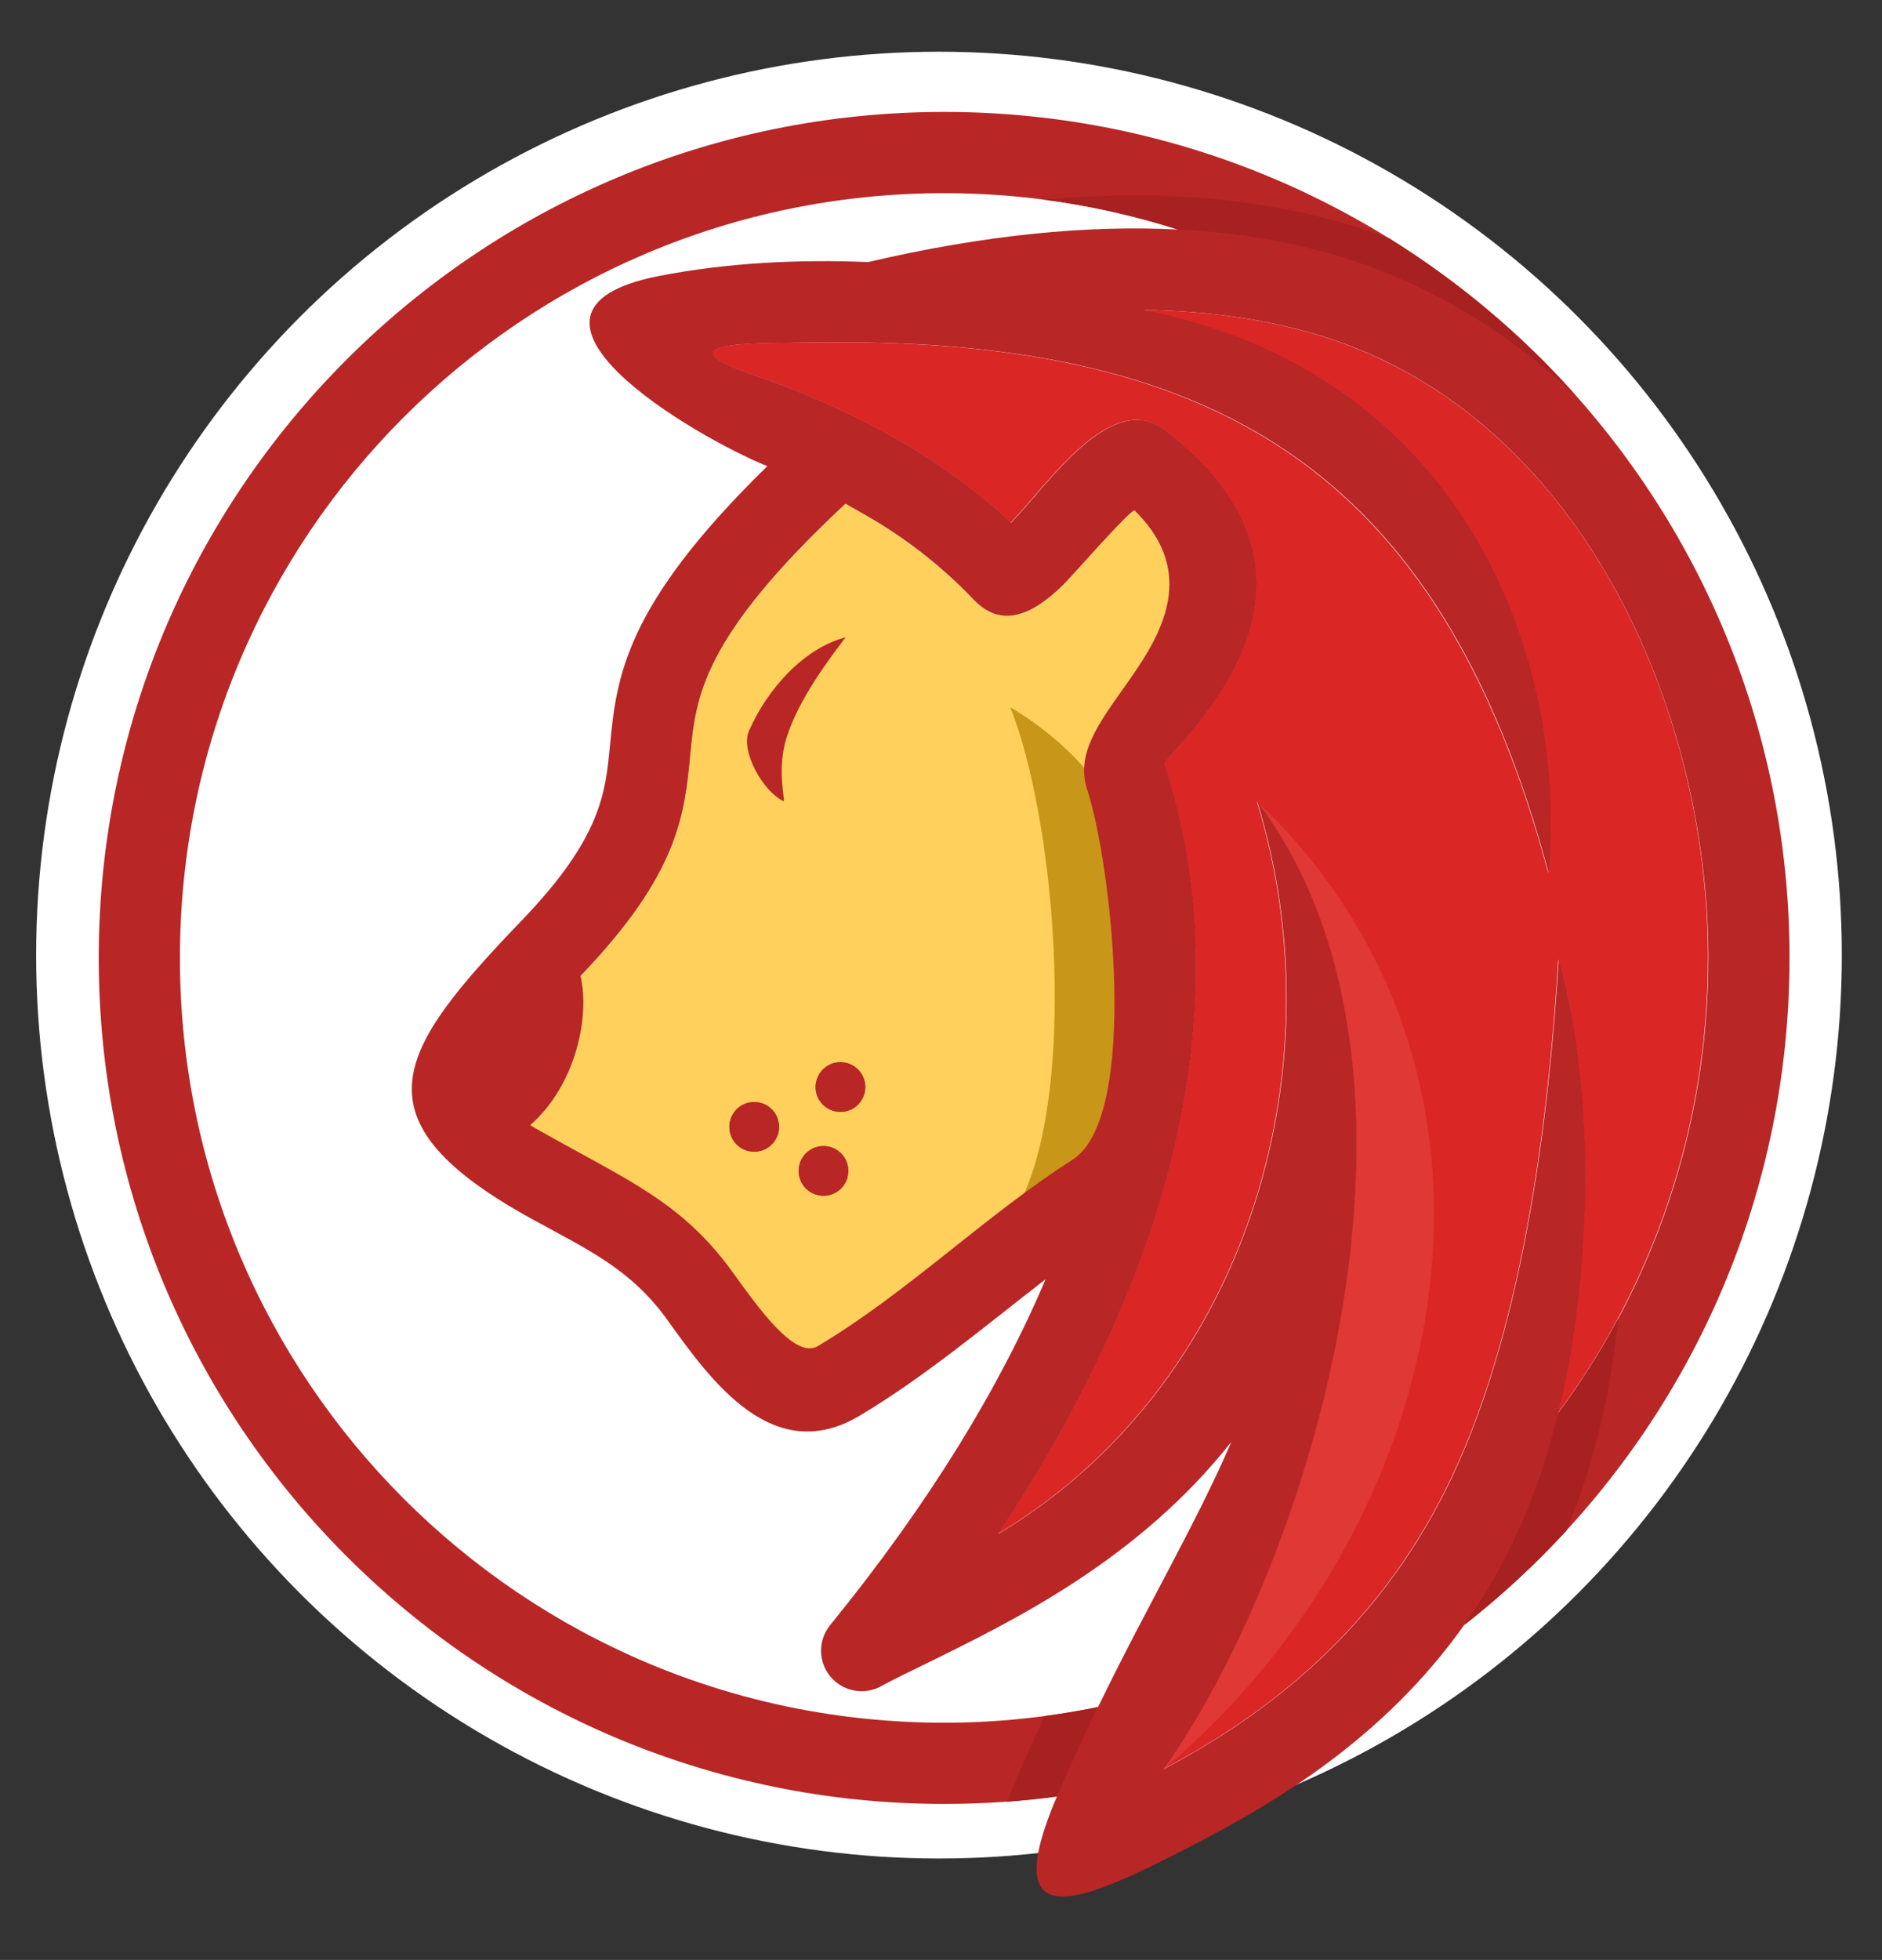 <?xml version="1.0" encoding="utf-8"?>
<!-- Generator: Adobe Illustrator 21.0.0, SVG Export Plug-In . SVG Version: 6.00 Build 0)  -->
<svg version="1.1" id="Layer_1" xmlns="http://www.w3.org/2000/svg" xmlns:xlink="http://www.w3.org/1999/xlink" x="0px" y="0px"
	 viewBox="0 0 932 970" style="enable-background:new 0 0 932 970;" xml:space="preserve">
<rect x="0" y="0" width="932" height="970" fill="#333333" stroke="none"/>
<style type="text/css">
	.st0{fill:#FFFFFF;}
	.st1{fill:#FFD15C;}
	.st2{fill:#C89618;}
	.st3{fill:#DB2626;}
	.st4{fill:#E03834;}
	.st5{fill:#B82626;}
	.st6{fill:#A72121;}
</style>
<circle class="st0" cx="465" cy="472.7" r="447.1"/>
<path class="st1" d="M526,290.1c-15.5,14.9-30.3,20.9-43.8,6.8c-14.8-15.4-31.8-28.9-50.2-39.9c-4.7-2.8-9.1-5.3-13.3-7.6
	c-71.2,66.5-74.1,95.8-76.8,124c-2.9,30-5.7,59-54.4,109.7c4.8,20.5-2.5,54.2-24.9,73.9c5.6,3.3,12.6,7.1,20.2,11.3
	c33.6,18.5,57.8,30.3,80.3,61.8c12.7,17.7,30.7,42.9,41.9,36.2c44.6-26.6,82.4-64.3,126.1-92.2c33.5-21.4,19.2-147,7.3-183.2
	c-5.6-17,4.8-31.7,17.7-49.8c16.3-22.9,39.3-55.3,5.8-88.3C560.4,251.3,529.9,286.3,526,290.1z"/>
<path class="st2" d="M562.8,444.2c1.8-39.7-29.4-74.6-62.5-94.2c21.9,54.8,32.9,181.7,7,240.5C577.6,583.4,561.4,475.4,562.8,444.2z
	"/>
<path class="st3" d="M655.9,166.8c-26.3-8.3-56-13-89.8-13.4c134.3,42.4,207,130.5,200.6,278.6c-54.2-202.2-168.2-266-367-262.5
	c-19,0.3-77-1.2-27.1,15.9c46.1,15.7,92.1,39.7,127.9,73.3c17.7-18,49.5-66.4,76.2-45.9c102.9,78.7-1.8,160.8-0.2,165.5
	c20,60.7,22.7,134.1-2.7,217.7c-15.4,50.8-41.1,105.4-79.7,163.2c121.8-72.9,169.6-228,128.3-362.6c100.5,133.5,27.5,375.4-46.4,479
	c60.5-31.9,110.5-76.5,142.6-144c37.9-79.7,48.9-188.8,53.1-256.8c21.9,77.4,12.5,175.6-0.3,224.7c46.8-63,74.4-141,74.4-225.4
	C846,349.8,782.1,206.7,655.9,166.8z"/>
<path class="st4" d="M576.2,875.6C719,755.9,767.4,534.7,622.6,396.6C723,530.1,650.1,771.9,576.2,875.6z"/>
<path class="st5" d="M467.6,55.4c-231.2,0-418.7,187.5-418.7,418.7c0,231.2,187.5,418.7,418.7,418.7c18.9,0,37.6-1.3,55.8-3.7
	c-30.9,72.5,14.6,51.2,65.6,25c43.7-22.4,96.7-54.3,136.1-109.9c13.5-10.6,26.4-22,38.5-34.1c75.8-75.8,122.6-180.5,122.6-296.1
	c0-115.6-46.9-220.3-122.6-296.1C687.9,102.3,583.2,55.4,467.6,55.4z M467.6,852.6c-209,0-378.5-169.4-378.5-378.5
	c0-209,169.4-378.5,378.5-378.5c40.4,0,79.2,6.3,115.7,18c-44.7-2.3-95.5,2.6-153.4,16.1c-34.4-1.4-69.9,0.3-103.6,6.9
	c-88.6,17.4,18.1,79.8,53.7,94.1c-71.3,69.6-74.7,104.9-78,138.9c-2.2,22.8-4.3,45-43.3,85.6c-61.9,64.5-85.2,98.7,4.9,148.2
	c27.3,15,48.8,24.6,67,50c21.5,30,52.2,72.9,95.2,47.2c32.5-19.4,62-44.3,92-67.5c-22.6,53.2-57.2,110.4-106.7,171.2
	c-7,8.6-5.7,21.2,2.9,28.2c6.7,5.4,15.9,5.9,22.9,1.7c6.6-3.5,14-7.1,22-11c43.8-21.5,104.7-51.3,150.9-109.6
	c-17.7,41-41.7,81.1-66,131.2C519,849.9,493.6,852.6,467.6,852.6z M538.4,390.8c12,36.3,26.2,161.9-7.3,183.2
	c-43.7,27.9-81.5,65.6-126.1,92.2c-11.2,6.7-29.2-18.6-41.9-36.2c-22.5-31.4-46.7-43.3-80.3-61.8c-7.6-4.2-14.6-8-20.2-11.3
	c22.4-19.7,29.7-53.4,24.9-73.9c48.7-50.7,51.5-79.7,54.4-109.7c2.7-28.2,5.5-57.5,76.8-124c4.2,2.3,8.6,4.9,13.3,7.6
	c18.4,10.9,35.4,24.4,50.2,39.9c13.5,14.1,28.3,8.1,43.8-6.8c3.9-3.7,34.4-38.7,35.9-37.3c33.5,33,10.5,65.4-5.8,88.3
	C543.2,359.2,532.8,373.8,538.4,390.8z M771.6,699.5c12.9-49.1,22.2-147.3,0.3-224.7c-4.2,68-15.2,177-53.1,256.8
	c-32.1,67.5-82.1,112.1-142.6,144c73.9-103.6,146.9-345.5,46.4-479c41.3,134.6-6.5,289.7-128.3,362.6
	c38.6-57.9,64.3-112.5,79.7-163.2c25.3-83.6,22.7-157,2.7-217.7c-1.6-4.7,103.1-86.8,0.2-165.5c-26.7-20.5-58.5,27.9-76.2,45.9
	c-35.8-33.6-81.8-57.6-127.9-73.3c-49.9-17.1,8-15.5,27.1-15.9c198.8-3.6,312.9,60.2,367,262.5c9.6-110.3-44.3-247.7-200.6-278.6
	c33.7,0.4,63.5,5.1,89.8,13.4C782.1,206.7,846,349.8,846,474.1C846,558.6,818.4,636.6,771.6,699.5z"/>
<path class="st5" d="M418.8,315.4c-20.9,5.5-38.8,25.7-47.8,46.1c-4.7,10,7,30.4,17,35c1.2,0.6-3.5-15,1.4-31
	C395.2,346.3,411.3,325.2,418.8,315.4z"/>
<circle class="st5" cx="373.5" cy="557.7" r="12.3"/>
<circle class="st5" cx="407.8" cy="579.5" r="12.3"/>
<circle class="st5" cx="416.2" cy="538" r="12.3"/>
<path class="st6" d="M687.7,117.8c-54.5-20.3-113.3-24.2-170.8-19c22.8,3,45,8,66.4,14.8c76.4,3.5,140,29.3,196.3,81.3
	C752.9,165,721.8,139,687.7,117.8z"/>
<path class="st6" d="M498.6,891.7c8.3-0.6,16.6-1.5,24.8-2.6c6.7-15.7,13.5-30.3,20.2-44.2c-8.6,1.8-17.4,3.2-26.2,4.4
	C510.8,863.3,504.6,877.3,498.6,891.7z"/>
<path class="st6" d="M725.1,804.3c13.5-10.6,26.4-22,38.5-34.1c4.1-4.1,8.1-8.3,12-12.5c14-33.5,22.1-69,25.8-105.3
	c-8.8,16.5-18.8,32.2-29.9,47.2C761.6,741.8,745.1,776.1,725.1,804.3z"/>
<circle class="st5" cx="373.5" cy="557.7" r="12.3"/>
<circle class="st5" cx="416.2" cy="538" r="12.3"/>
<circle class="st5" cx="407.8" cy="579.5" r="12.3"/>
</svg>
